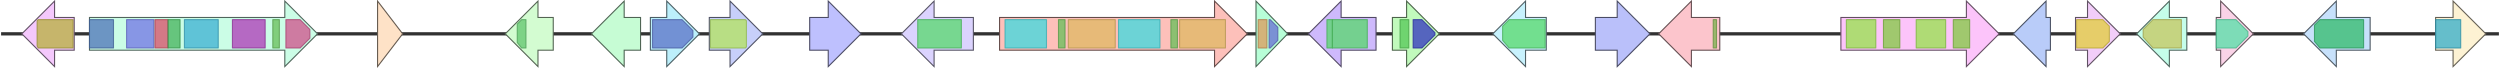<svg version="1.1" baseProfile="full" xmlns="http://www.w3.org/2000/svg" width="2291" height="62">
	<line x1="1" y1="31" x2="2290" y2="31" style="stroke:rgb(50,50,50); stroke-width:3 "/>
	<g>
		<title>sirP</title>
		<polygon class="sirP" points="916,16 1113,16 1113,1 1143,31 1113,61 1113,46 916,46" fill="rgb(253,192,186)" fill-opacity="1.0" stroke="rgb(101,76,74)" stroke-width="1" />
		<g>
			<title>PF00501</title>
			<rect class="PF00501" x="921" y="18" stroke-linejoin="round" width="38" height="26" fill="rgb(60,217,223)" stroke="rgb(48,173,178)" stroke-width="1" opacity="0.75" />
		</g>
		<g>
			<title>PF00550</title>
			<rect class="PF00550" x="970" y="18" stroke-linejoin="round" width="6" height="26" fill="rgb(103,191,88)" stroke="rgb(82,152,70)" stroke-width="1" opacity="0.75" />
		</g>
		<g>
			<title>PF00668</title>
			<rect class="PF00668" x="979" y="18" stroke-linejoin="round" width="43" height="26" fill="rgb(224,184,98)" stroke="rgb(179,147,78)" stroke-width="1" opacity="0.75" />
		</g>
		<g>
			<title>PF00501</title>
			<rect class="PF00501" x="1025" y="18" stroke-linejoin="round" width="38" height="26" fill="rgb(60,217,223)" stroke="rgb(48,173,178)" stroke-width="1" opacity="0.75" />
		</g>
		<g>
			<title>PF00550</title>
			<rect class="PF00550" x="1073" y="18" stroke-linejoin="round" width="6" height="26" fill="rgb(103,191,88)" stroke="rgb(82,152,70)" stroke-width="1" opacity="0.75" />
		</g>
		<g>
			<title>PF00668</title>
			<rect class="PF00668" x="1081" y="18" stroke-linejoin="round" width="42" height="26" fill="rgb(224,184,98)" stroke="rgb(179,147,78)" stroke-width="1" opacity="0.75" />
		</g>
	</g>
	<g>
		<title>sirG</title>
		<polygon class="sirG" points="1151,16 1151,16 1151,1 1180,31 1151,61 1151,46 1151,46" fill="rgb(183,254,215)" fill-opacity="1.0" stroke="rgb(73,101,85)" stroke-width="1" />
		<g>
			<title>PF13417</title>
			<rect class="PF13417" x="1153" y="18" stroke-linejoin="round" width="8" height="26" fill="rgb(220,154,91)" stroke="rgb(176,123,72)" stroke-width="1" opacity="0.75" />
		</g>
		<g>
			<title>PF00043</title>
			<polygon class="PF00043" points="1163,18 1164,18 1171,25 1171,37 1164,44 1163,44" stroke-linejoin="round" width="8" height="26" fill="rgb(102,108,211)" stroke="rgb(81,86,168)" stroke-width="1" opacity="0.75" />
		</g>
	</g>
	<g>
		<title>sirC</title>
		<polygon class="sirC" points="1261,16 1229,16 1229,1 1199,31 1229,61 1229,46 1261,46" fill="rgb(206,185,252)" fill-opacity="1.0" stroke="rgb(82,74,100)" stroke-width="1" />
		<g>
			<title>PF00067</title>
			<rect class="PF00067" x="1216" y="18" stroke-linejoin="round" width="5" height="26" fill="rgb(85,216,107)" stroke="rgb(68,172,85)" stroke-width="1" opacity="0.75" />
		</g>
		<g>
			<title>PF00067</title>
			<rect class="PF00067" x="1221" y="18" stroke-linejoin="round" width="32" height="26" fill="rgb(85,216,107)" stroke="rgb(68,172,85)" stroke-width="1" opacity="0.75" />
		</g>
	</g>
	<g>
		<title>sirM</title>
		<polygon class="sirM" points="1276,16 1289,16 1289,1 1319,31 1289,61 1289,46 1276,46" fill="rgb(193,250,188)" fill-opacity="1.0" stroke="rgb(77,100,75)" stroke-width="1" />
		<g>
			<title>PF16864</title>
			<rect class="PF16864" x="1283" y="18" stroke-linejoin="round" width="8" height="26" fill="rgb(84,199,85)" stroke="rgb(67,159,68)" stroke-width="1" opacity="0.75" />
		</g>
		<g>
			<title>PF00891</title>
			<polygon class="PF00891" points="1295,18 1303,18 1315,30 1315,32 1303,44 1295,44" stroke-linejoin="round" width="20" height="26" fill="rgb(50,51,190)" stroke="rgb(39,40,152)" stroke-width="1" opacity="0.75" />
		</g>
	</g>
	<g>
		<title>sirE</title>
		<polygon class="sirE" points="1417,16 1398,16 1398,1 1368,31 1398,61 1398,46 1417,46" fill="rgb(200,242,253)" fill-opacity="1.0" stroke="rgb(80,96,101)" stroke-width="1" />
		<g>
			<title>PF00067</title>
			<polygon class="PF00067" points="1377,24 1383,18 1416,18 1416,44 1383,44 1377,37" stroke-linejoin="round" width="39" height="26" fill="rgb(85,216,107)" stroke="rgb(68,172,85)" stroke-width="1" opacity="0.75" />
		</g>
	</g>
	<g>
		<title>sirS</title>
		<polygon class="sirS" points="1462,16 1482,16 1482,1 1512,31 1482,61 1482,46 1462,46" fill="rgb(186,192,250)" fill-opacity="1.0" stroke="rgb(74,76,100)" stroke-width="1" />
	</g>
	<g>
		<title>sirZ</title>
		<polygon class="sirZ" points="1576,16 1550,16 1550,1 1520,31 1550,61 1550,46 1576,46" fill="rgb(252,197,204)" fill-opacity="1.0" stroke="rgb(100,78,81)" stroke-width="1" />
		<g>
			<title>PF00172</title>
			<rect class="PF00172" x="1570" y="18" stroke-linejoin="round" width="3" height="26" fill="rgb(121,178,76)" stroke="rgb(96,142,60)" stroke-width="1" opacity="0.75" />
		</g>
	</g>
	<g>
		<title>sirA</title>
		<polygon class="sirA" points="1687,16 1802,16 1802,1 1832,31 1802,61 1802,46 1687,46" fill="rgb(252,196,250)" fill-opacity="1.0" stroke="rgb(100,78,99)" stroke-width="1" />
		<g>
			<title>PF00664</title>
			<rect class="PF00664" x="1692" y="18" stroke-linejoin="round" width="27" height="26" fill="rgb(149,226,73)" stroke="rgb(119,180,58)" stroke-width="1" opacity="0.75" />
		</g>
		<g>
			<title>PF00005</title>
			<rect class="PF00005" x="1726" y="18" stroke-linejoin="round" width="15" height="26" fill="rgb(129,201,63)" stroke="rgb(103,160,50)" stroke-width="1" opacity="0.75" />
		</g>
		<g>
			<title>PF00664</title>
			<rect class="PF00664" x="1756" y="18" stroke-linejoin="round" width="27" height="26" fill="rgb(149,226,73)" stroke="rgb(119,180,58)" stroke-width="1" opacity="0.75" />
		</g>
		<g>
			<title>PF00005</title>
			<rect class="PF00005" x="1790" y="18" stroke-linejoin="round" width="15" height="26" fill="rgb(129,201,63)" stroke="rgb(103,160,50)" stroke-width="1" opacity="0.75" />
		</g>
	</g>
	<g>
		<title>sirN</title>
		<polygon class="sirN" points="1879,16 1875,16 1875,1 1845,31 1875,61 1875,46 1879,46" fill="rgb(185,204,249)" fill-opacity="1.0" stroke="rgb(74,81,99)" stroke-width="1" />
	</g>
	<g>
		<title>sirO</title>
		<polygon class="sirO" points="1902,16 1913,16 1913,1 1943,31 1913,61 1913,46 1902,46" fill="rgb(242,205,249)" fill-opacity="1.0" stroke="rgb(96,82,99)" stroke-width="1" />
		<g>
			<title>PF00248</title>
			<polygon class="PF00248" points="1903,18 1927,18 1933,24 1933,38 1927,44 1903,44" stroke-linejoin="round" width="30" height="26" fill="rgb(225,205,58)" stroke="rgb(180,164,46)" stroke-width="1" opacity="0.75" />
		</g>
	</g>
	<g>
		<title>HDX1</title>
		<polygon class="HDX1" points="68,16 50,16 50,1 20,31 50,61 50,46 68,46" fill="rgb(244,200,252)" fill-opacity="1.0" stroke="rgb(97,80,100)" stroke-width="1" />
		<g>
			<title>PF01494</title>
			<polygon class="PF01494" points="34,19 35,18 67,18 67,44 35,44 34,42" stroke-linejoin="round" width="33" height="26" fill="rgb(182,175,59)" stroke="rgb(145,140,47)" stroke-width="1" opacity="0.75" />
		</g>
	</g>
	<g>
		<title>sirD</title>
		<polygon class="sirD" points="2004,16 1988,16 1988,1 1958,31 1988,61 1988,46 2004,46" fill="rgb(197,254,234)" fill-opacity="1.0" stroke="rgb(78,101,93)" stroke-width="1" />
		<g>
			<title>PF11991</title>
			<polygon class="PF11991" points="1964,27 1973,18 1999,18 1999,44 1973,44 1964,34" stroke-linejoin="round" width="35" height="26" fill="rgb(197,197,93)" stroke="rgb(157,157,74)" stroke-width="1" opacity="0.75" />
		</g>
	</g>
	<g>
		<title>sirT</title>
		<polygon class="sirT" points="2031,16 2035,16 2035,1 2065,31 2035,61 2035,46 2031,46" fill="rgb(250,211,231)" fill-opacity="1.0" stroke="rgb(100,84,92)" stroke-width="1" />
		<g>
			<title>PF07992</title>
			<polygon class="PF07992" points="2031,18 2049,18 2060,29 2060,33 2049,44 2031,44" stroke-linejoin="round" width="29" height="26" fill="rgb(83,223,167)" stroke="rgb(66,178,133)" stroke-width="1" opacity="0.75" />
		</g>
	</g>
	<g>
		<title>MP1</title>
		<polygon class="MP1" points="2172,16 2141,16 2141,1 2111,31 2141,61 2141,46 2172,46" fill="rgb(199,225,251)" fill-opacity="1.0" stroke="rgb(79,90,100)" stroke-width="1" />
		<g>
			<title>PF00083</title>
			<polygon class="PF00083" points="2121,23 2126,18 2166,18 2166,44 2126,44 2121,38" stroke-linejoin="round" width="45" height="26" fill="rgb(48,186,105)" stroke="rgb(38,148,84)" stroke-width="1" opacity="0.75" />
		</g>
	</g>
	<g>
		<title>ZnF3</title>
		<polygon class="ZnF3" points="2232,16 2248,16 2248,1 2278,31 2248,61 2248,46 2232,46" fill="rgb(253,242,211)" fill-opacity="1.0" stroke="rgb(101,96,84)" stroke-width="1" />
		<g>
			<title>PF04082</title>
			<rect class="PF04082" x="2232" y="18" stroke-linejoin="round" width="23" height="26" fill="rgb(51,172,200)" stroke="rgb(40,137,160)" stroke-width="1" opacity="0.75" />
		</g>
	</g>
	<g>
		<title>PKS1</title>
		<polygon class="PKS1" points="82,16 261,16 261,1 291,31 261,61 261,46 82,46" fill="rgb(203,253,230)" fill-opacity="1.0" stroke="rgb(81,101,92)" stroke-width="1" />
		<g>
			<title>PF16073</title>
			<rect class="PF16073" x="82" y="18" stroke-linejoin="round" width="22" height="26" fill="rgb(77,115,183)" stroke="rgb(61,91,146)" stroke-width="1" opacity="0.75" />
		</g>
		<g>
			<title>PF00109</title>
			<rect class="PF00109" x="116" y="18" stroke-linejoin="round" width="25" height="26" fill="rgb(112,116,228)" stroke="rgb(89,92,182)" stroke-width="1" opacity="0.75" />
		</g>
		<g>
			<title>PF02801</title>
			<rect class="PF02801" x="142" y="18" stroke-linejoin="round" width="12" height="26" fill="rgb(215,78,102)" stroke="rgb(172,62,81)" stroke-width="1" opacity="0.75" />
		</g>
		<g>
			<title>PF16197</title>
			<rect class="PF16197" x="154" y="18" stroke-linejoin="round" width="11" height="26" fill="rgb(68,179,89)" stroke="rgb(54,143,71)" stroke-width="1" opacity="0.75" />
		</g>
		<g>
			<title>PF00698</title>
			<rect class="PF00698" x="169" y="18" stroke-linejoin="round" width="31" height="26" fill="rgb(59,176,209)" stroke="rgb(47,140,167)" stroke-width="1" opacity="0.75" />
		</g>
		<g>
			<title>PF14765</title>
			<rect class="PF14765" x="213" y="18" stroke-linejoin="round" width="30" height="26" fill="rgb(173,56,182)" stroke="rgb(138,44,145)" stroke-width="1" opacity="0.75" />
		</g>
		<g>
			<title>PF00550</title>
			<rect class="PF00550" x="250" y="18" stroke-linejoin="round" width="6" height="26" fill="rgb(103,191,88)" stroke="rgb(82,152,70)" stroke-width="1" opacity="0.75" />
		</g>
		<g>
			<title>PF00975</title>
			<polygon class="PF00975" points="262,18 275,18 284,27 284,35 275,44 262,44" stroke-linejoin="round" width="22" height="26" fill="rgb(207,80,138)" stroke="rgb(165,63,110)" stroke-width="1" opacity="0.75" />
		</g>
	</g>
	<g>
		<title>UVI-1h</title>
		<polygon class="UVI-1h" points="346,16 346,16 346,1 369,31 346,61 346,46 346,46" fill="rgb(254,226,199)" fill-opacity="1.0" stroke="rgb(101,90,79)" stroke-width="1" />
	</g>
	<g>
		<title>sirH</title>
		<polygon class="sirH" points="507,16 493,16 493,1 463,31 493,61 493,46 507,46" fill="rgb(211,252,209)" fill-opacity="1.0" stroke="rgb(84,100,83)" stroke-width="1" />
		<g>
			<title>PF13813</title>
			<polygon class="PF13813" points="474,22 478,18 482,18 482,44 478,44 474,39" stroke-linejoin="round" width="8" height="26" fill="rgb(96,197,109)" stroke="rgb(76,157,87)" stroke-width="1" opacity="0.75" />
		</g>
	</g>
	<g>
		<title>sirQ</title>
		<polygon class="sirQ" points="587,16 572,16 572,1 542,31 572,61 572,46 587,46" fill="rgb(198,252,212)" fill-opacity="1.0" stroke="rgb(79,100,84)" stroke-width="1" />
	</g>
	<g>
		<title>sirI</title>
		<polygon class="sirI" points="596,16 611,16 611,1 641,31 611,61 611,46 596,46" fill="rgb(188,239,251)" fill-opacity="1.0" stroke="rgb(75,95,100)" stroke-width="1" />
		<g>
			<title>PF00155</title>
			<polygon class="PF00155" points="598,18 625,18 635,28 635,34 625,44 598,44" stroke-linejoin="round" width="37" height="26" fill="rgb(89,113,198)" stroke="rgb(71,90,158)" stroke-width="1" opacity="0.75" />
		</g>
	</g>
	<g>
		<title>sirJ</title>
		<polygon class="sirJ" points="650,16 669,16 669,1 699,31 669,61 669,46 650,46" fill="rgb(199,207,250)" fill-opacity="1.0" stroke="rgb(79,82,100)" stroke-width="1" />
		<g>
			<title>PF01244</title>
			<polygon class="PF01244" points="651,18 683,18 684,19 684,43 683,44 651,44" stroke-linejoin="round" width="33" height="26" fill="rgb(178,227,92)" stroke="rgb(142,181,73)" stroke-width="1" opacity="0.75" />
		</g>
	</g>
	<g>
		<title>sirR</title>
		<polygon class="sirR" points="742,16 759,16 759,1 789,31 759,61 759,46 742,46" fill="rgb(190,192,254)" fill-opacity="1.0" stroke="rgb(76,76,101)" stroke-width="1" />
	</g>
	<g>
		<title>sirB</title>
		<polygon class="sirB" points="892,16 856,16 856,1 826,31 856,61 856,46 892,46" fill="rgb(219,211,254)" fill-opacity="1.0" stroke="rgb(87,84,101)" stroke-width="1" />
		<g>
			<title>PF00067</title>
			<polygon class="PF00067" points="841,18 841,18 881,18 881,44 841,44 841,43" stroke-linejoin="round" width="40" height="26" fill="rgb(85,216,107)" stroke="rgb(68,172,85)" stroke-width="1" opacity="0.75" />
		</g>
	</g>
</svg>
